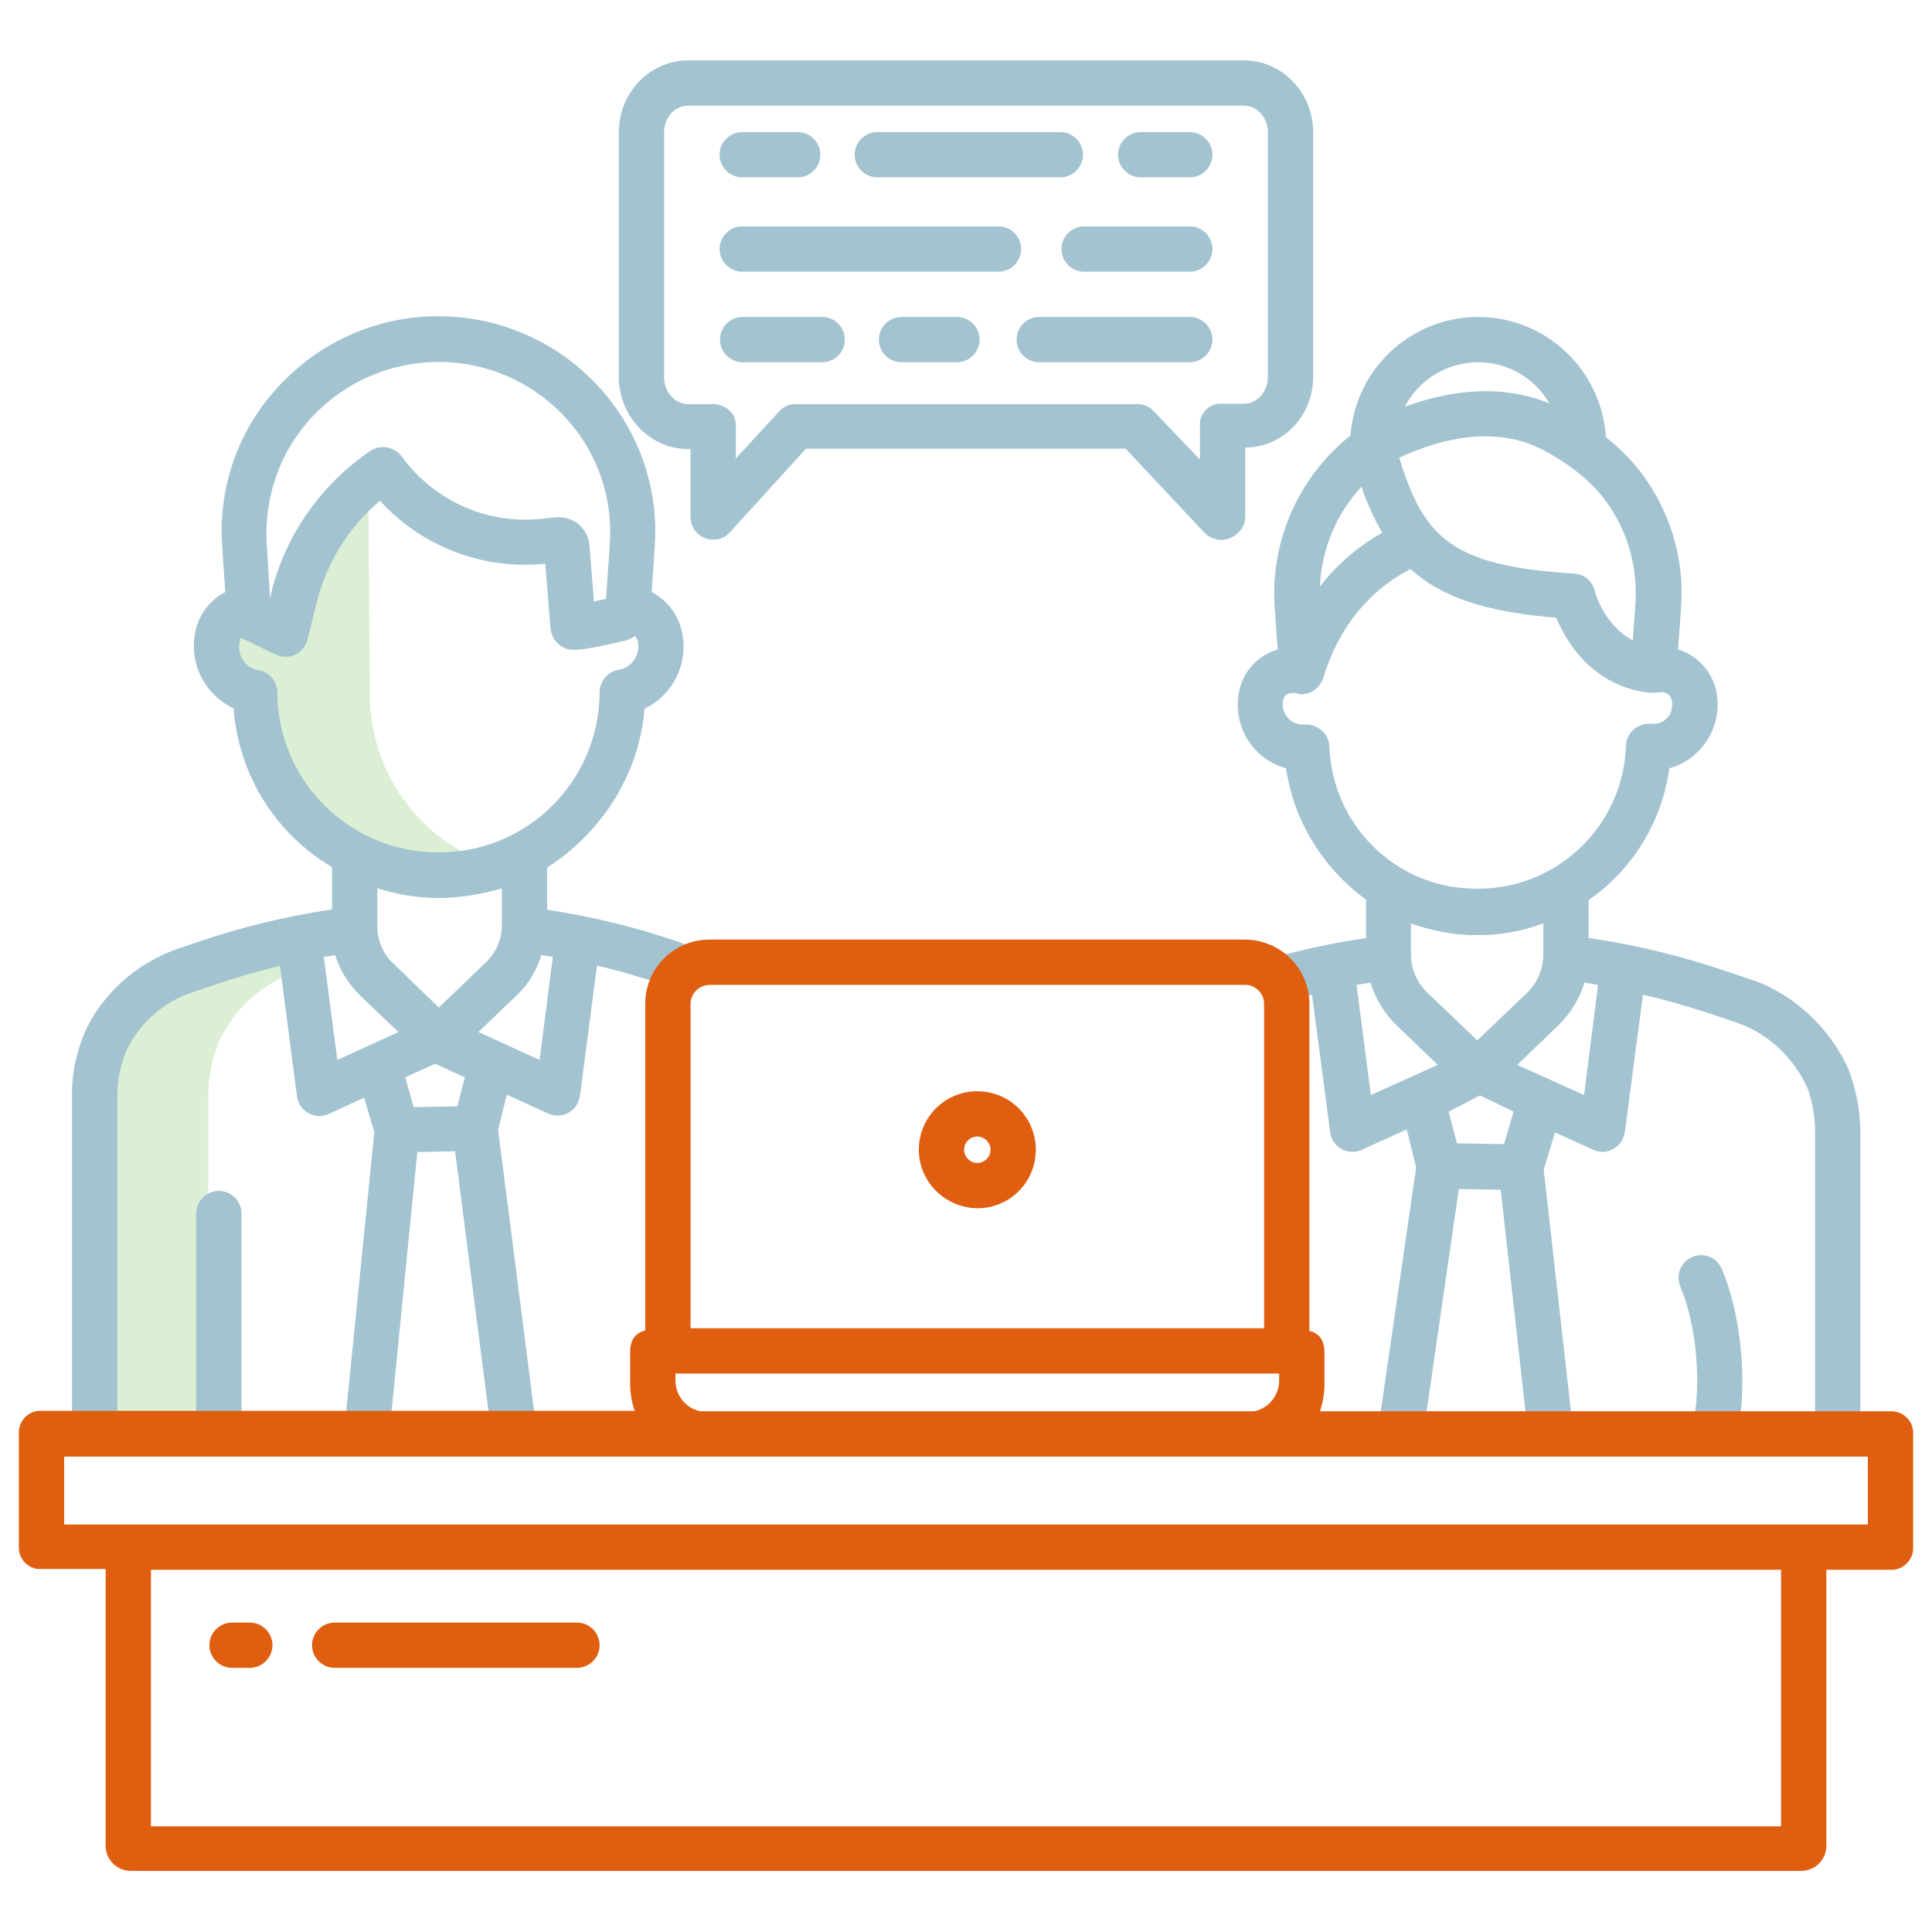 <svg width="144" height="144" viewBox="0 0 144 144" fill="none" xmlns="http://www.w3.org/2000/svg">
<path d="M31.5 61.256C28.941 58.697 27.534 55.237 27.562 51.637V51.469L27.45 35.831C24.722 38.053 22.781 41.119 21.938 44.522L21.262 47.25L18.956 46.125C18.731 45.9 18.591 45.59 18.534 45.253C17.409 45.534 16.481 46.181 16.2 47.278C16.144 47.559 16.144 47.84 16.172 48.122C16.2 49.837 17.438 51.272 19.125 51.553V51.581C19.069 59.062 25.087 65.137 32.569 65.194H32.709C34.144 65.194 35.55 64.969 36.928 64.519C36.197 64.294 35.494 63.984 34.819 63.647C33.581 63.056 32.456 62.24 31.5 61.256Z" fill="#DBEFD4"/>
<path d="M22.303 70.031C19.884 70.312 17.522 71.1 15.244 71.888L13.753 72.394C11.137 73.266 9 75.206 7.847 77.709C7.791 77.822 7.763 77.934 7.734 78.047C7.284 79.228 7.088 80.466 7.088 81.731V106.875H15.525V81.731C15.525 80.466 15.722 79.228 16.172 78.047C16.228 77.934 16.228 77.822 16.284 77.709C17.438 75.178 19.575 73.266 22.191 72.366L22.613 72.225L22.331 70.116L22.303 70.031Z" fill="#DBEFD4"/>
<path d="M137.784 79.706C137.728 79.566 137.841 79.819 137.784 79.706V79.706Z" fill="#A3C3D0"/>
<path d="M137.784 79.706C136.406 76.641 133.706 74.081 130.528 73.013L128.925 72.478C125.494 71.297 121.978 70.425 118.406 69.919V67.078C118.941 66.713 119.447 66.319 119.925 65.869C122.372 63.619 123.975 60.581 124.425 57.263C126.984 56.559 128.503 53.916 127.884 51.356C127.519 49.95 126.45 48.825 125.072 48.403L125.297 45.309C125.578 41.569 124.425 37.856 122.062 34.903C121.359 34.059 120.572 33.272 119.7 32.597C119.362 27.534 115.2 23.625 110.166 23.625C105.187 23.625 101.025 27.478 100.659 32.456C96.778 35.55 94.669 40.331 95.006 45.281L95.231 48.403C93.825 48.825 92.756 49.922 92.391 51.356C91.772 53.944 93.291 56.559 95.85 57.263C96.441 61.2 98.606 64.716 101.812 67.05V69.919C99.478 70.256 97.144 70.763 94.866 71.381L95.766 74.644C96.441 74.447 97.116 74.278 97.791 74.138L99.141 84.375C99.253 85.303 100.097 85.95 101.025 85.838C101.194 85.809 101.362 85.781 101.503 85.697L104.85 84.178L105.553 87.019L102.712 106.594L106.059 107.072L108.731 88.622L111.853 88.678L113.906 107.016L117.253 106.65L115.059 87.188L115.903 84.403L118.744 85.697C119.587 86.091 120.6 85.697 120.966 84.853C121.022 84.713 121.078 84.544 121.106 84.375L122.456 74.138C124.284 74.559 126.084 75.094 127.856 75.684L129.431 76.219C131.737 76.978 133.65 78.806 134.691 81.028C135.084 82.069 135.309 83.306 135.281 84.403V106.622H138.656V84.431C138.684 82.856 138.319 81.141 137.784 79.706ZM110.166 27C112.359 27 114.384 28.153 115.481 30.066C111.487 28.434 107.437 29.306 104.709 30.319C105.75 28.294 107.859 27 110.166 27ZM115.087 33.581C116.972 34.594 118.378 35.719 119.391 36.956C121.219 39.234 122.091 42.103 121.894 45.028L121.697 47.728C119.559 46.603 118.884 44.156 118.856 44.016C118.687 43.312 118.069 42.778 117.309 42.75C108.056 42.188 106.116 39.994 104.287 34.116C106.397 33.131 111.037 31.387 115.087 33.581ZM101.475 36.281C101.869 37.462 102.403 38.616 103.022 39.712C101.222 40.725 99.647 42.075 98.381 43.706C98.494 40.95 99.591 38.306 101.475 36.281ZM99.084 55.659C99.056 54.759 98.325 54.028 97.397 54H97.144C96.3 54.028 95.625 53.353 95.597 52.509C95.597 52.397 95.625 52.256 95.653 52.144C95.766 51.638 96.272 51.609 96.609 51.666C96.722 51.694 96.806 51.722 96.919 51.75H97.031C97.509 51.722 97.959 51.525 98.269 51.159C98.466 50.934 98.606 50.681 98.662 50.4C100.097 45.9 102.825 43.594 105.131 42.413C107.381 44.466 110.672 45.619 115.987 46.041C116.747 47.841 118.687 51.159 122.962 51.638L123.666 51.609C124.059 51.497 124.481 51.75 124.594 52.144C124.678 52.538 124.622 52.959 124.425 53.297C124.2 53.634 123.862 53.888 123.469 53.944H122.878C121.95 53.972 121.219 54.675 121.191 55.603C120.966 61.706 115.847 66.459 109.744 66.234C103.95 66.094 99.309 61.453 99.084 55.659ZM115.031 68.822V71.1C115.031 72.197 114.609 73.237 113.822 73.997L110.109 77.541L106.397 73.997C105.609 73.237 105.159 72.197 105.159 71.128V68.822C106.566 69.328 108.056 69.638 109.547 69.694H110.109C111.797 69.722 113.456 69.412 115.031 68.822ZM102.178 81.619L101.109 73.406C101.447 73.35 101.812 73.294 102.15 73.237C102.516 74.447 103.191 75.544 104.091 76.416L107.156 79.369L102.178 81.619ZM112.106 85.275L108.591 85.219L107.972 82.856L110.306 81.647L112.809 82.856L112.106 85.275ZM118.069 81.619L113.091 79.369L116.156 76.416C117.056 75.544 117.731 74.447 118.097 73.237L119.109 73.406L118.069 81.619Z" fill="#A3C3D0"/>
<path d="M128.334 94.585C127.969 93.713 126.984 93.319 126.141 93.685C125.269 94.05 124.875 95.035 125.241 95.878V95.906C126.45 98.719 126.844 103.106 126.169 106.313L129.488 106.988C130.275 103.106 129.797 98.016 128.334 94.585Z" fill="#A3C3D0"/>
<path d="M50.737 70.256C47.503 69.131 44.156 68.316 40.781 67.809V64.659C44.719 62.156 47.644 57.825 48.038 52.819C50.231 51.778 51.384 49.303 50.794 46.941C50.484 45.731 49.697 44.719 48.572 44.128L48.797 40.781C49.134 36.337 47.559 31.95 44.522 28.715C38.391 22.162 28.125 21.825 21.6 27.956C21.347 28.209 21.066 28.462 20.841 28.715C17.775 31.95 16.228 36.337 16.566 40.781L16.791 44.128C15.694 44.691 14.878 45.731 14.597 46.912C14.006 49.303 15.188 51.75 17.409 52.791C17.775 57.712 20.503 62.128 24.75 64.631V67.781C21.347 68.287 17.972 69.103 14.709 70.228L13.191 70.734C10.125 71.831 7.594 74.081 6.272 77.034C6.216 77.175 6.187 77.287 6.131 77.428C5.597 78.806 5.344 80.241 5.372 81.731V106.594H8.747V81.703C8.747 80.662 8.916 79.65 9.281 78.666C9.309 78.581 9.337 78.469 9.394 78.384C10.35 76.303 12.122 74.7 14.316 73.969L15.806 73.462C17.466 72.9 19.153 72.394 20.869 72L22.134 81.703C22.247 82.631 23.091 83.278 24.019 83.166C24.188 83.137 24.356 83.109 24.497 83.025L27.141 81.816L27.9 84.375L25.678 106.453L29.025 106.791L31.106 85.865L33.919 85.809L36.619 106.819L39.966 106.397L37.125 84.206L37.772 81.591L40.866 82.997C41.709 83.391 42.722 82.997 43.087 82.153C43.144 82.012 43.2 81.844 43.228 81.675L44.494 71.972C46.209 72.365 47.897 72.872 49.556 73.434L50.625 73.8L51.722 70.622L50.737 70.256ZM23.288 31.05C28.153 25.875 36.281 25.594 41.456 30.431C41.653 30.628 41.878 30.825 42.075 31.05C44.494 33.609 45.703 37.069 45.45 40.584L45.169 44.634C44.859 44.691 44.55 44.775 44.269 44.831L43.931 40.612C43.819 39.459 42.862 38.559 41.681 38.559H41.428L40.331 38.672C36.281 39.094 32.344 37.322 29.953 34.031C29.419 33.3 28.378 33.103 27.591 33.609C23.934 36.112 21.291 39.853 20.222 44.156L20.137 44.662L19.884 40.612C19.659 37.069 20.869 33.609 23.288 31.05ZM20.672 51.609C20.672 50.794 20.081 50.09 19.266 49.95C18.844 49.865 18.478 49.669 18.225 49.359C17.803 48.853 17.719 48.15 17.944 47.531L20.559 48.797C21.403 49.191 22.416 48.825 22.809 47.981C22.866 47.869 22.894 47.784 22.922 47.672L23.597 44.944C24.328 41.962 25.988 39.291 28.322 37.322C31.444 40.753 36.028 42.497 40.641 42.019L41.034 46.856C41.091 47.362 41.344 47.812 41.737 48.094C42.384 48.544 42.722 48.656 46.575 47.756C46.716 47.728 46.828 47.672 46.969 47.615C47.081 47.559 47.222 47.475 47.334 47.391C47.419 47.503 47.475 47.615 47.531 47.756C47.756 48.712 47.194 49.669 46.237 49.894C46.209 49.894 46.153 49.922 46.097 49.922C45.281 50.062 44.691 50.794 44.691 51.609C44.663 58.247 39.263 63.59 32.625 63.534C26.016 63.506 20.7 58.191 20.672 51.609ZM37.406 66.206V69.047C37.378 70.059 36.956 71.044 36.197 71.747L32.709 75.094L29.25 71.747C28.519 71.044 28.125 70.059 28.125 69.047V66.206C29.616 66.684 31.191 66.937 32.766 66.937C34.341 66.909 35.916 66.656 37.406 66.206ZM25.144 79.003L24.131 71.325C24.413 71.269 24.694 71.24 24.975 71.184C25.341 72.337 25.988 73.35 26.831 74.194L29.7 76.922L25.144 79.003ZM34.087 82.462L30.825 82.519L30.206 80.297L32.428 79.284L34.65 80.297L34.087 82.462ZM40.219 79.003L35.663 76.922L38.503 74.194C39.375 73.378 39.994 72.337 40.359 71.184C40.641 71.24 40.922 71.269 41.203 71.325L40.219 79.003Z" fill="#A3C3D0"/>
<path d="M16.312 88.763C15.384 88.763 14.625 89.522 14.625 90.45V106.594H18V90.45C18 89.522 17.241 88.763 16.312 88.763Z" fill="#A3C3D0"/>
<path d="M92.812 38.531V33.356C95.625 33.356 97.875 30.994 97.875 28.097V9.844C97.875 6.947 95.597 4.5 92.7 4.5H51.3C48.403 4.5 46.125 6.947 46.125 9.844V28.097C46.125 30.994 48.403 33.469 51.3 33.469H51.469V38.531C51.469 39.234 51.891 39.853 52.538 40.106C52.734 40.191 52.931 40.219 53.128 40.219C53.606 40.247 54.056 40.05 54.366 39.712L60.075 33.441H83.897L89.775 39.712C90.45 40.416 91.575 40.416 92.278 39.712C92.616 39.431 92.812 39.009 92.812 38.531ZM91.041 30.094C90.197 30.038 89.494 30.712 89.438 31.528V31.669V34.256L85.95 30.6C85.612 30.262 85.134 30.094 84.656 30.122H59.344C58.866 30.094 58.416 30.291 58.106 30.628L54.844 34.172V31.697C54.844 30.769 54.056 30.122 53.128 30.122H51.3C50.259 30.122 49.5 29.166 49.5 28.125V9.844C49.5 8.803 50.259 7.875 51.3 7.875H92.7C93.741 7.875 94.5 8.803 94.5 9.844V28.097C94.5 29.137 93.741 30.094 92.7 30.094H91.041Z" fill="#A3C3D0"/>
<path d="M88.678 23.625H77.456C76.528 23.625 75.769 24.384 75.769 25.312C75.769 26.241 76.528 27 77.456 27H88.678C89.606 27 90.366 26.241 90.366 25.312C90.366 24.384 89.606 23.625 88.678 23.625Z" fill="#A3C3D0"/>
<path d="M71.325 23.625H67.191C66.263 23.625 65.503 24.384 65.503 25.312C65.503 26.241 66.263 27 67.191 27H71.325C72.253 27 73.013 26.241 73.013 25.312C73.013 24.384 72.253 23.625 71.325 23.625Z" fill="#A3C3D0"/>
<path d="M61.284 23.625H55.35C54.422 23.625 53.663 24.384 53.663 25.312C53.663 26.241 54.422 27 55.35 27H61.284C62.212 27 62.972 26.241 62.972 25.312C62.972 24.384 62.212 23.625 61.284 23.625Z" fill="#A3C3D0"/>
<path d="M88.678 16.875H80.803C79.875 16.875 79.116 17.634 79.116 18.562C79.116 19.491 79.875 20.25 80.803 20.25H88.678C89.606 20.25 90.366 19.491 90.366 18.562C90.366 17.634 89.606 16.875 88.678 16.875Z" fill="#A3C3D0"/>
<path d="M74.419 16.875H55.322C54.394 16.875 53.634 17.634 53.634 18.562C53.634 19.491 54.394 20.25 55.322 20.25H74.419C75.347 20.25 76.106 19.491 76.106 18.562C76.106 17.634 75.375 16.875 74.419 16.875Z" fill="#A3C3D0"/>
<path d="M88.678 9.844H85.022C84.094 9.844 83.334 10.603 83.334 11.531C83.334 12.459 84.094 13.219 85.022 13.219H88.678C89.606 13.219 90.366 12.459 90.366 11.531C90.366 10.603 89.606 9.844 88.678 9.844Z" fill="#A3C3D0"/>
<path d="M65.391 13.219H79.031C79.959 13.219 80.719 12.459 80.719 11.531C80.719 10.603 79.959 9.844 79.031 9.844H65.391C64.463 9.844 63.703 10.603 63.703 11.531C63.703 12.459 64.463 13.219 65.391 13.219Z" fill="#A3C3D0"/>
<path d="M55.322 13.219H59.456C60.384 13.219 61.144 12.459 61.144 11.531C61.144 10.603 60.384 9.844 59.456 9.844H55.322C54.394 9.844 53.634 10.603 53.634 11.531C53.634 12.459 54.394 13.219 55.322 13.219Z" fill="#A3C3D0"/>
<path d="M72.844 90.056C75.263 90.056 77.203 88.115 77.203 85.697C77.203 83.278 75.263 81.337 72.844 81.337C70.425 81.337 68.484 83.278 68.484 85.697C68.484 88.087 70.453 90.028 72.844 90.056ZM72.844 84.712C73.378 84.712 73.828 85.162 73.828 85.697C73.828 86.231 73.378 86.681 72.844 86.681C72.309 86.681 71.859 86.231 71.859 85.697C71.859 85.134 72.309 84.712 72.844 84.712Z" fill="#E05E0F"/>
<path d="M140.963 105.188H98.381C98.634 104.456 98.747 103.669 98.719 102.881V100.8C98.719 100.041 98.438 99.394 97.594 99.197V74.869C97.622 72.225 95.484 70.059 92.812 70.031C92.812 70.031 92.812 70.031 92.784 70.031H52.875C50.231 70.031 48.066 72.197 48.094 74.841V99.169C47.25 99.366 46.969 100.012 46.969 100.772V102.853C46.941 103.641 47.053 104.428 47.306 105.159H3.094C2.194 105.103 1.462 105.806 1.406 106.678V115.369C1.406 116.241 2.138 116.972 3.009 116.944H7.875V137.672C7.931 138.656 8.719 139.416 9.703 139.444H134.297C135.281 139.416 136.069 138.656 136.125 137.672V117H140.906C141.778 117.056 142.538 116.353 142.594 115.481C142.594 115.453 142.594 115.425 142.594 115.425V106.791C142.594 105.891 141.863 105.188 140.963 105.188ZM51.469 74.869C51.441 74.081 52.087 73.434 52.875 73.406H92.812C93.6 73.406 94.219 74.053 94.219 74.841V74.869V99H51.469V74.869ZM50.344 102.375H95.344V102.881C95.344 103.978 94.584 104.963 93.487 105.188H52.2C51.103 104.963 50.344 104.006 50.344 102.881V102.375ZM132.75 136.125H11.25V117H132.75V136.125ZM139.219 113.625H4.781V108.563H139.219V113.625Z" fill="#E05E0F"/>
<path d="M17.297 124.312H18.619C19.547 124.312 20.306 123.553 20.306 122.625C20.306 121.697 19.547 120.938 18.619 120.938H17.297C16.369 120.938 15.609 121.697 15.609 122.625C15.609 123.553 16.369 124.312 17.297 124.312Z" fill="#E05E0F"/>
<path d="M24.947 124.312H43.003C43.931 124.312 44.691 123.553 44.691 122.625C44.691 121.697 43.931 120.938 43.003 120.938H24.947C24.019 120.938 23.259 121.697 23.259 122.625C23.259 123.553 24.019 124.312 24.947 124.312Z" fill="#E05E0F"/>
</svg>

